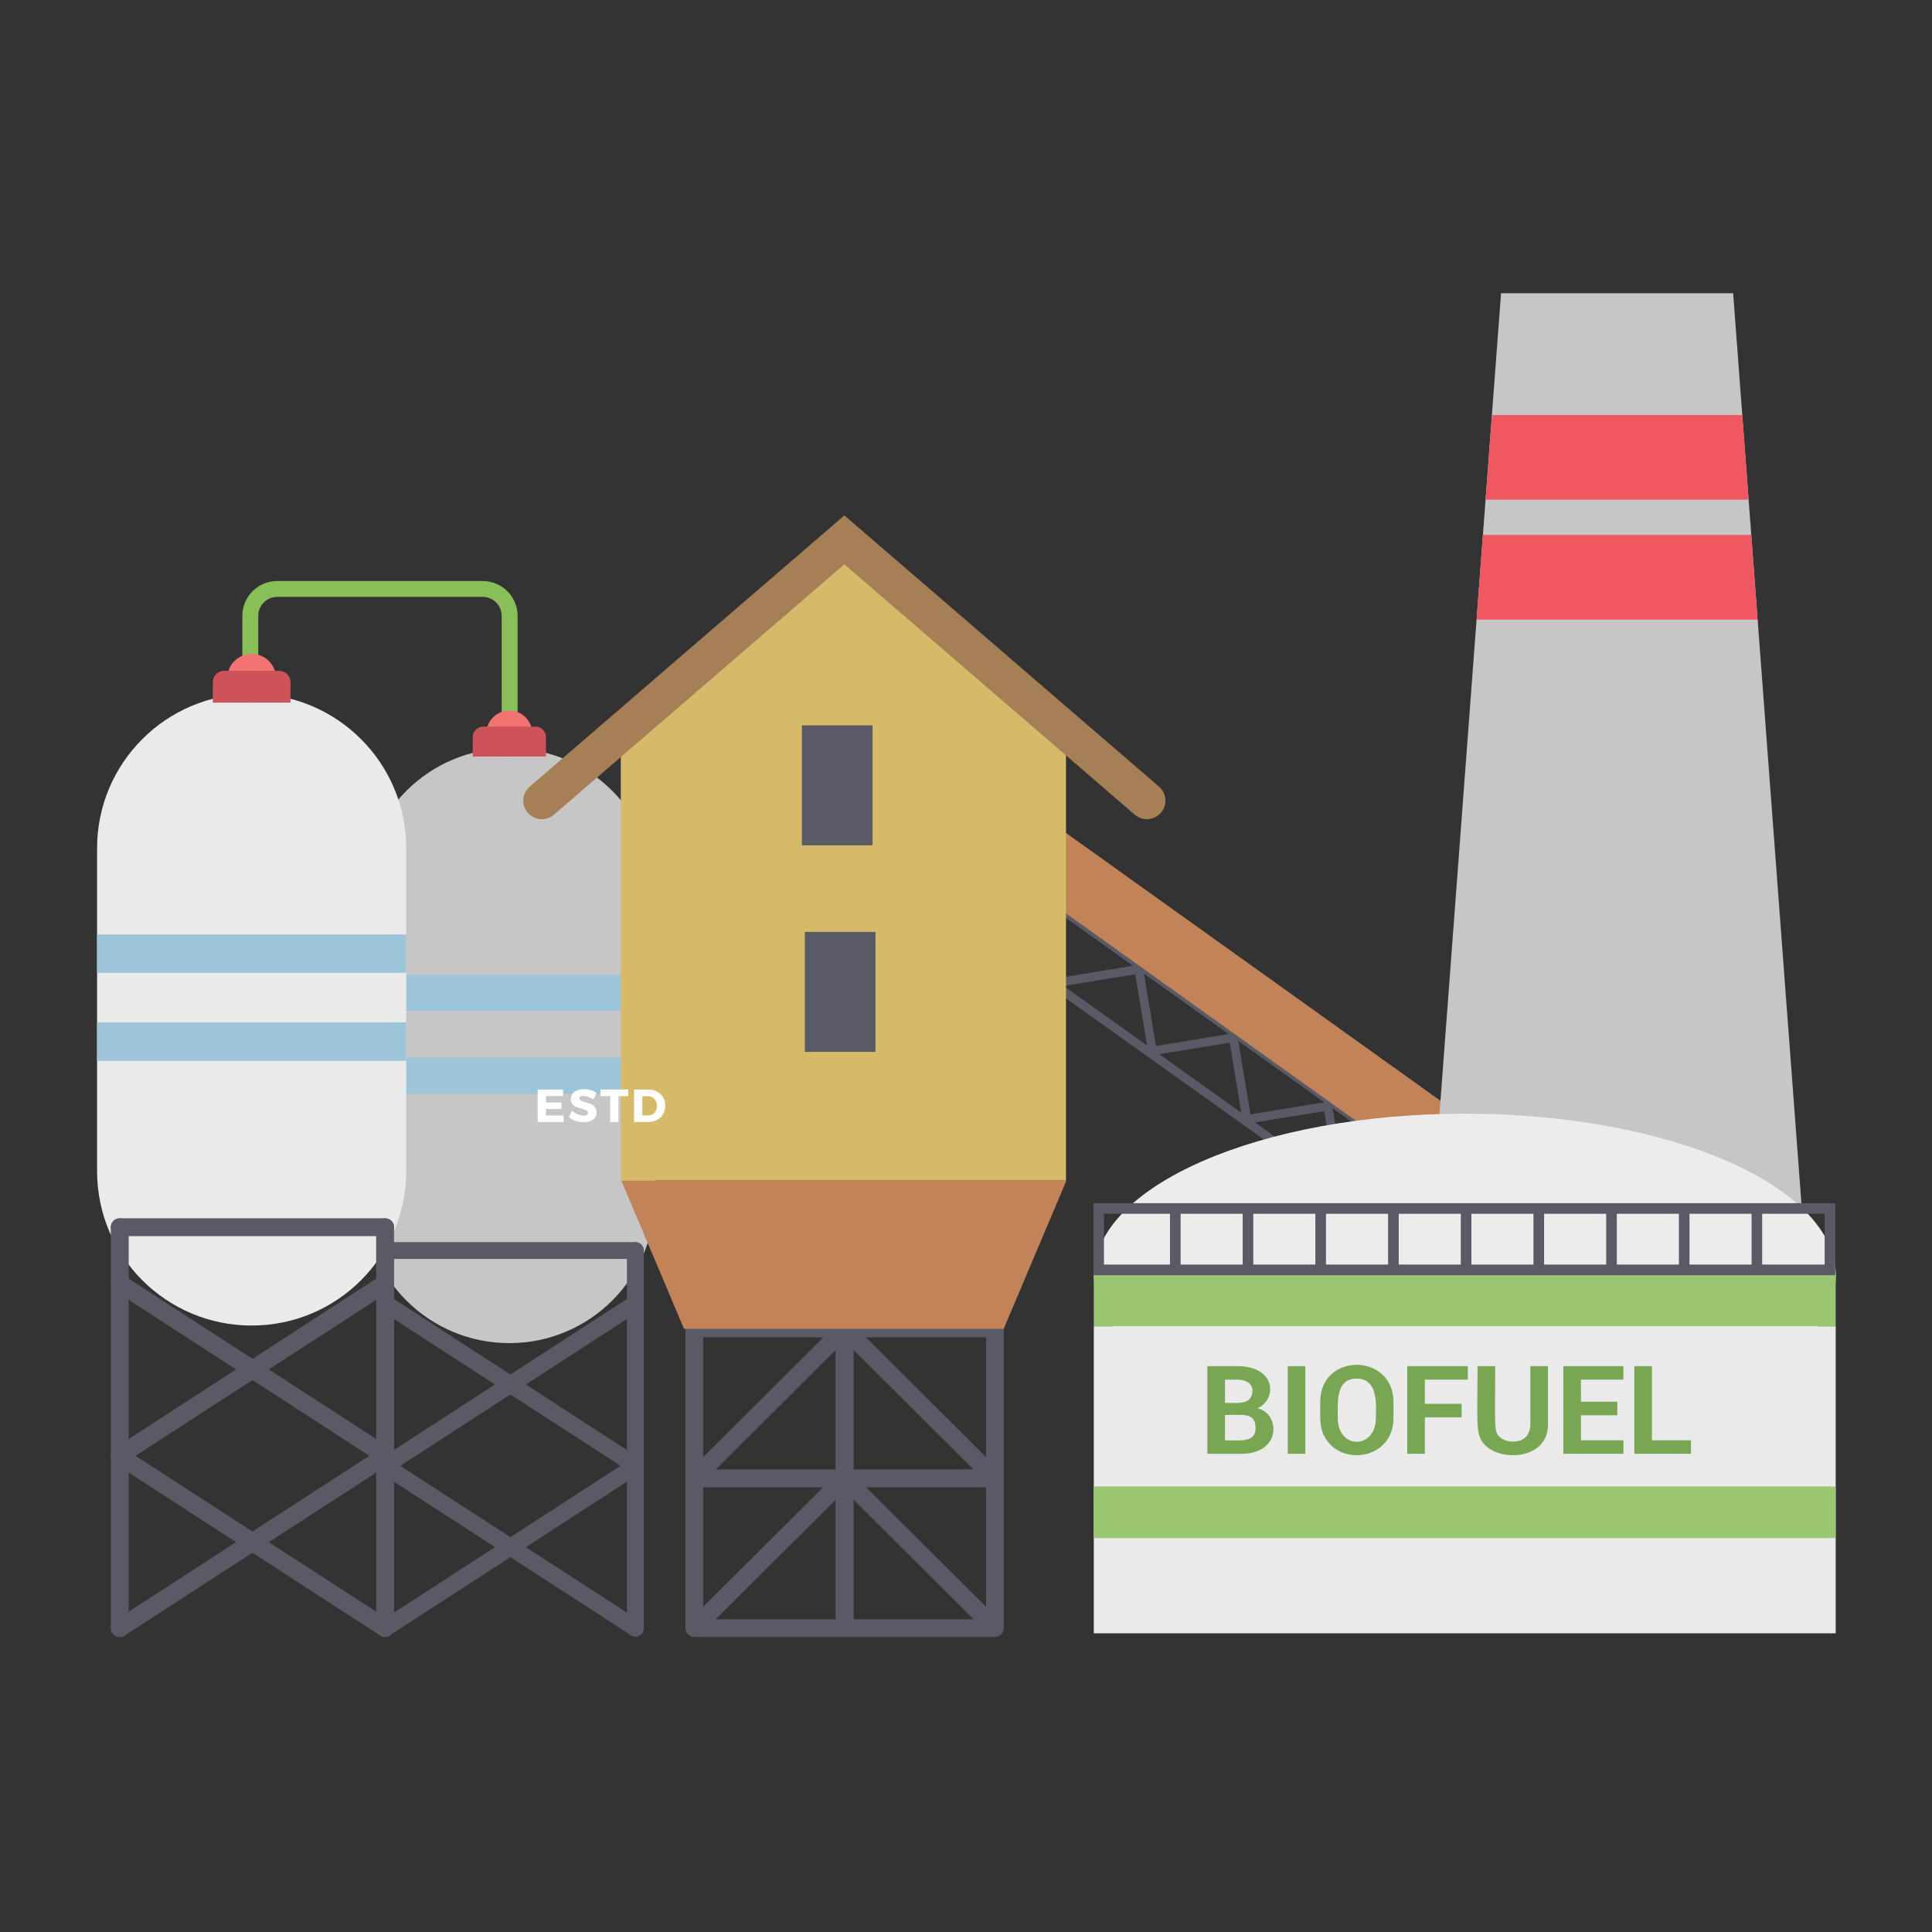 <svg xmlns="http://www.w3.org/2000/svg" xmlns:xlink="http://www.w3.org/1999/xlink" width="500" zoomAndPan="magnify" viewBox="0 0 375 375" height="500" preserveAspectRatio="xMidYMid meet" version="1.0"><rect x="0" y="0" width="375" height="375" fill="#333333" stroke="none"/><defs><g/><clipPath id="1d05440201"><path d="M 18.461 70 L 143 70 L 143 185 L 18.461 185 Z M 18.461 70 " clip-rule="nonzero"/></clipPath><clipPath id="21e1f2a2f8"><path d="M 121 240 L 125 240 L 125 317.918 L 121 317.918 Z M 121 240 " clip-rule="nonzero"/></clipPath><clipPath id="ff3b7e0144"><path d="M 73 240 L 77 240 L 77 317.918 L 73 317.918 Z M 73 240 " clip-rule="nonzero"/></clipPath><clipPath id="fd64c085df"><path d="M 73 282 L 125 282 L 125 317.918 L 73 317.918 Z M 73 282 " clip-rule="nonzero"/></clipPath><clipPath id="a535bb13b0"><path d="M 132.219 285 L 166 285 L 166 317.738 L 132.219 317.738 Z M 132.219 285 " clip-rule="nonzero"/></clipPath><clipPath id="aadb2754c6"><path d="M 133 285 L 166 285 L 166 317.918 L 133 317.918 Z M 133 285 " clip-rule="nonzero"/></clipPath><clipPath id="3190503bdc"><path d="M 162 285 L 195 285 L 195 317.738 L 162 317.738 Z M 162 285 " clip-rule="nonzero"/></clipPath><clipPath id="c4ce404e3a"><path d="M 162 285 L 194 285 L 194 317.918 L 162 317.918 Z M 162 285 " clip-rule="nonzero"/></clipPath><clipPath id="ff48b4f20b"><path d="M 18.461 56.918 L 325 56.918 L 325 257 L 18.461 257 Z M 18.461 56.918 " clip-rule="nonzero"/></clipPath><clipPath id="554533a468"><path d="M 18.461 134 L 79 134 L 79 258 L 18.461 258 Z M 18.461 134 " clip-rule="nonzero"/></clipPath><clipPath id="86bff07fca"><path d="M 18.461 181 L 79 181 L 79 189 L 18.461 189 Z M 18.461 181 " clip-rule="nonzero"/></clipPath><clipPath id="02c84cbee6"><path d="M 18.461 198 L 79 198 L 79 206 L 18.461 206 Z M 18.461 198 " clip-rule="nonzero"/></clipPath><clipPath id="ae5536c141"><path d="M 72 236.012 L 76.852 236.012 L 76.852 317.738 L 72 317.738 Z M 72 236.012 " clip-rule="nonzero"/></clipPath><clipPath id="4b2a70353b"><path d="M 21.48 236.012 L 25 236.012 L 25 317.738 L 21.48 317.738 Z M 21.48 236.012 " clip-rule="nonzero"/></clipPath><clipPath id="49cfd3d37f"><path d="M 21.48 280.781 L 76.852 280.781 L 76.852 317.738 L 21.48 317.738 Z M 21.48 280.781 " clip-rule="nonzero"/></clipPath><clipPath id="192eb7d0af"><path d="M 271 56.918 L 356 56.918 L 356 317 L 271 317 Z M 271 56.918 " clip-rule="nonzero"/></clipPath><clipPath id="5ad38baaaa"><path d="M 212 216 L 356.711 216 L 356.711 280 L 212 280 Z M 212 216 " clip-rule="nonzero"/></clipPath><clipPath id="8fea49bc8b"><path d="M 212 247 L 356.711 247 L 356.711 258 L 212 258 Z M 212 247 " clip-rule="nonzero"/></clipPath><clipPath id="3c14dd5888"><path d="M 212 257 L 356.711 257 L 356.711 317.918 L 212 317.918 Z M 212 257 " clip-rule="nonzero"/></clipPath><clipPath id="0ae78a0bd3"><path d="M 212 233 L 356.711 233 L 356.711 248 L 212 248 Z M 212 233 " clip-rule="nonzero"/></clipPath><clipPath id="1652bffc85"><path d="M 212 288 L 356.711 288 L 356.711 299 L 212 299 Z M 212 288 " clip-rule="nonzero"/></clipPath></defs><g clip-path="url(#1d05440201)"><path stroke-linecap="round" transform="matrix(0.264, 0, 0, -0.263, 18.844, 317.734)" fill="none" stroke-linejoin="miter" d="M 112.655 720.333 L 112.655 753.616 C 112.655 764.591 121.529 773.461 132.493 773.461 L 283.432 773.461 C 294.41 773.461 303.315 764.591 303.315 753.616 L 303.315 672.531 " stroke="#88bf58" stroke-width="11.704" stroke-opacity="1" stroke-miterlimit="10"/></g><path stroke-linecap="round" transform="matrix(0.264, 0, 0, -0.263, 18.844, 317.734)" fill="none" stroke-linejoin="round" d="M 636.869 533.661 L 626.987 593.581 " stroke="#595a65" stroke-width="6.44" stroke-opacity="1" stroke-miterlimit="10"/><path stroke-linecap="round" transform="matrix(0.264, 0, 0, -0.263, 18.844, 317.734)" fill="none" stroke-linejoin="round" d="M 636.721 533.423 L 696.634 543.346 " stroke="#595a65" stroke-width="6.44" stroke-opacity="1" stroke-miterlimit="10"/><path stroke-linecap="round" transform="matrix(0.264, 0, 0, -0.263, 18.844, 317.734)" fill="none" stroke-linejoin="round" d="M 706.368 483.188 L 696.442 543.108 " stroke="#595a65" stroke-width="6.44" stroke-opacity="1" stroke-miterlimit="10"/><path stroke-linecap="round" transform="matrix(0.264, 0, 0, -0.263, 18.844, 317.734)" fill="none" stroke-linejoin="round" d="M 706.175 482.921 L 766.089 492.844 " stroke="#595a65" stroke-width="6.44" stroke-opacity="1" stroke-miterlimit="10"/><path stroke-linecap="round" transform="matrix(0.264, 0, 0, -0.263, 18.844, 317.734)" fill="none" stroke-linejoin="round" d="M 775.852 432.686 L 765.941 492.606 " stroke="#595a65" stroke-width="6.44" stroke-opacity="1" stroke-miterlimit="10"/><path stroke-linecap="round" transform="matrix(0.264, 0, 0, -0.263, 18.844, 317.734)" fill="none" stroke-linejoin="round" d="M 775.66 432.404 L 835.588 442.327 " stroke="#595a65" stroke-width="6.44" stroke-opacity="1" stroke-miterlimit="10"/><path stroke-linecap="round" transform="matrix(0.264, 0, 0, -0.263, 18.844, 317.734)" fill="none" stroke-linejoin="round" d="M 845.307 382.169 L 835.425 442.104 " stroke="#595a65" stroke-width="6.44" stroke-opacity="1" stroke-miterlimit="10"/><path stroke-linecap="round" transform="matrix(0.264, 0, 0, -0.263, 18.844, 317.734)" fill="none" stroke-linejoin="round" d="M 845.159 381.946 L 905.072 391.824 " stroke="#595a65" stroke-width="6.44" stroke-opacity="1" stroke-miterlimit="10"/><path stroke-linecap="round" transform="matrix(0.264, 0, 0, -0.263, 18.844, 317.734)" fill="none" stroke-linejoin="round" d="M 914.806 331.667 L 904.88 391.587 " stroke="#595a65" stroke-width="6.44" stroke-opacity="1" stroke-miterlimit="10"/><path stroke-linecap="round" transform="matrix(0.264, 0, 0, -0.263, 18.844, 317.734)" fill="none" stroke-linejoin="round" d="M 914.643 331.429 L 974.572 341.352 " stroke="#595a65" stroke-width="6.44" stroke-opacity="1" stroke-miterlimit="10"/><path stroke-linecap="round" transform="matrix(0.264, 0, 0, -0.263, 18.844, 317.734)" fill="none" stroke-linejoin="round" d="M 950.23 304.91 L 598.512 556.783 L 626.602 595.969 L 978.32 344.096 Z M 950.23 304.91 " stroke="#595a65" stroke-width="6.44" stroke-opacity="1" stroke-miterlimit="10"/><path fill="#c38359" d="M 277.16 227.543 L 183.469 160.516 L 190.871 150.199 L 284.566 217.215 L 277.16 227.543 " fill-opacity="1" fill-rule="nonzero"/><path fill="#c6c6c6" d="M 98.859 260.699 C 83.254 260.699 70.609 248.066 70.609 232.48 L 70.609 173.449 C 70.609 157.863 83.254 145.23 98.859 145.23 C 114.461 145.23 127.109 157.863 127.109 173.449 L 127.109 232.48 C 127.109 248.066 114.461 260.699 98.859 260.699 " fill-opacity="1" fill-rule="nonzero"/><path fill="#9dc5da" d="M 127.109 189.211 L 70.609 189.211 L 70.609 196.238 L 127.109 196.238 L 127.109 189.211 " fill-opacity="1" fill-rule="nonzero"/><path fill="#9dc5da" d="M 70.609 205.289 L 70.609 212.316 L 127.109 212.316 L 127.109 205.289 L 70.609 205.289 " fill-opacity="1" fill-rule="nonzero"/><path fill="#f37372" d="M 103.32 142.379 C 103.32 144.848 101.32 146.844 98.859 146.844 C 96.398 146.844 94.398 144.848 94.398 142.379 C 94.398 139.922 96.398 137.926 98.859 137.926 C 101.32 137.926 103.32 139.922 103.32 142.379 " fill-opacity="1" fill-rule="nonzero"/><path fill="#ce5259" d="M 105.965 146.844 L 91.754 146.844 L 91.754 143.078 C 91.754 141.957 92.68 141.031 93.801 141.031 L 103.918 141.031 C 105.051 141.031 105.965 141.957 105.965 143.078 L 105.965 146.844 " fill-opacity="1" fill-rule="nonzero"/><g clip-path="url(#21e1f2a2f8)"><path stroke-linecap="round" transform="matrix(0.264, 0, 0, -0.263, 18.844, 317.734)" fill="none" stroke-linejoin="round" d="M 395.748 285.184 L 395.748 6.554 " stroke="#595a65" stroke-width="12.367" stroke-opacity="1" stroke-miterlimit="10"/></g><g clip-path="url(#ff3b7e0144)"><path stroke-linecap="round" transform="matrix(0.264, 0, 0, -0.263, 18.844, 317.734)" fill="none" stroke-linejoin="round" d="M 212.037 285.184 L 212.037 6.554 " stroke="#595a65" stroke-width="12.367" stroke-opacity="1" stroke-miterlimit="10"/></g><g clip-path="url(#fd64c085df)"><path stroke-linecap="round" transform="matrix(0.264, 0, 0, -0.263, 18.844, 317.734)" fill="none" stroke-linejoin="round" d="M 212.037 6.554 L 395.748 126.039 " stroke="#595a65" stroke-width="12.367" stroke-opacity="1" stroke-miterlimit="10"/><path stroke-linecap="round" transform="matrix(0.264, 0, 0, -0.263, 18.844, 317.734)" fill="none" stroke-linejoin="round" d="M 395.748 6.554 L 212.037 126.039 " stroke="#595a65" stroke-width="12.367" stroke-opacity="1" stroke-miterlimit="10"/></g><path stroke-linecap="round" transform="matrix(0.264, 0, 0, -0.263, 18.844, 317.734)" fill="none" stroke-linejoin="round" d="M 212.037 126.588 L 395.748 246.087 " stroke="#595a65" stroke-width="12.367" stroke-opacity="1" stroke-miterlimit="10"/><path stroke-linecap="round" transform="matrix(0.264, 0, 0, -0.263, 18.844, 317.734)" fill="none" stroke-linejoin="round" d="M 395.748 126.588 L 212.037 246.087 " stroke="#595a65" stroke-width="12.367" stroke-opacity="1" stroke-miterlimit="10"/><path stroke-linecap="round" transform="matrix(0.264, 0, 0, -0.263, 18.844, 317.734)" fill="none" stroke-linejoin="round" d="M 212.037 285.184 L 395.748 285.184 " stroke="#595a65" stroke-width="12.388" stroke-opacity="1" stroke-miterlimit="10"/><path stroke-linecap="round" transform="matrix(0.264, 0, 0, -0.263, 18.844, 317.734)" fill="none" stroke-linejoin="round" d="M 549.606 117.051 L 439.098 117.051 L 439.098 227.562 L 549.606 227.562 Z M 549.606 117.051 " stroke="#595a65" stroke-width="13" stroke-opacity="1" stroke-miterlimit="10"/><path stroke-linecap="round" transform="matrix(0.264, 0, 0, -0.263, 18.844, 317.734)" fill="none" stroke-linejoin="round" d="M 549.606 227.562 L 441.676 119.632 " stroke="#595a65" stroke-width="13" stroke-opacity="1" stroke-miterlimit="10"/><path stroke-linecap="round" transform="matrix(0.264, 0, 0, -0.263, 18.844, 317.734)" fill="none" stroke-linejoin="round" d="M 549.606 117.051 L 660.114 117.051 L 660.114 227.562 L 549.606 227.562 Z M 549.606 117.051 " stroke="#595a65" stroke-width="13" stroke-opacity="1" stroke-miterlimit="10"/><path stroke-linecap="round" transform="matrix(0.264, 0, 0, -0.263, 18.844, 317.734)" fill="none" stroke-linejoin="round" d="M 549.606 227.562 L 657.536 119.632 " stroke="#595a65" stroke-width="13" stroke-opacity="1" stroke-miterlimit="10"/><g clip-path="url(#a535bb13b0)"><path stroke-linecap="round" transform="matrix(0.264, 0, 0, -0.263, 18.844, 317.734)" fill="none" stroke-linejoin="round" d="M 549.606 6.554 L 439.098 6.554 L 439.098 117.051 L 549.606 117.051 Z M 549.606 6.554 " stroke="#595a65" stroke-width="13" stroke-opacity="1" stroke-miterlimit="10"/></g><g clip-path="url(#aadb2754c6)"><path stroke-linecap="round" transform="matrix(0.264, 0, 0, -0.263, 18.844, 317.734)" fill="none" stroke-linejoin="round" d="M 549.606 117.051 L 441.676 9.135 " stroke="#595a65" stroke-width="13" stroke-opacity="1" stroke-miterlimit="10"/></g><g clip-path="url(#3190503bdc)"><path stroke-linecap="round" transform="matrix(0.264, 0, 0, -0.263, 18.844, 317.734)" fill="none" stroke-linejoin="round" d="M 549.606 6.554 L 660.114 6.554 L 660.114 117.051 L 549.606 117.051 Z M 549.606 6.554 " stroke="#595a65" stroke-width="13" stroke-opacity="1" stroke-miterlimit="10"/></g><g clip-path="url(#c4ce404e3a)"><path stroke-linecap="round" transform="matrix(0.264, 0, 0, -0.263, 18.844, 317.734)" fill="none" stroke-linejoin="round" d="M 549.606 117.051 L 657.536 9.135 " stroke="#595a65" stroke-width="13" stroke-opacity="1" stroke-miterlimit="10"/></g><path fill="#d7b96a" d="M 163.703 104.488 L 120.496 140.105 L 120.496 229.148 L 206.91 229.148 L 206.91 140.105 L 163.703 104.488 " fill-opacity="1" fill-rule="nonzero"/><g clip-path="url(#ff48b4f20b)"><path stroke-linecap="round" transform="matrix(0.264, 0, 0, -0.263, 18.844, 317.734)" fill="none" stroke-linejoin="miter" d="M 771.837 617.208 L 549.413 809.68 L 326.99 617.208 " stroke="#a67f57" stroke-width="27.308" stroke-opacity="1" stroke-miterlimit="10"/></g><path fill="#595a65" d="M 169.359 164.078 L 155.648 164.078 L 155.648 140.785 L 169.359 140.785 L 169.359 164.078 " fill-opacity="1" fill-rule="nonzero"/><path fill="#595a65" d="M 169.934 204.168 L 156.215 204.168 L 156.215 180.879 L 169.934 180.879 L 169.934 204.168 " fill-opacity="1" fill-rule="nonzero"/><path fill="#c38359" d="M 163.785 229.148 L 120.59 229.148 L 132.766 257.922 L 194.816 257.922 L 206.992 229.148 L 163.785 229.148 " fill-opacity="1" fill-rule="nonzero"/><g clip-path="url(#554533a468)"><path fill="#eaeaea" d="M 48.848 257.285 C 32.273 257.285 18.844 243.871 18.844 227.316 L 18.844 164.645 C 18.844 148.09 32.273 134.676 48.848 134.676 C 65.418 134.676 78.848 148.09 78.848 164.645 L 78.848 227.316 C 78.848 243.871 65.418 257.285 48.848 257.285 " fill-opacity="1" fill-rule="nonzero"/></g><g clip-path="url(#86bff07fca)"><path fill="#9dc5da" d="M 78.848 181.371 L 18.844 181.371 L 18.844 188.828 L 78.848 188.828 L 78.848 181.371 " fill-opacity="1" fill-rule="nonzero"/></g><g clip-path="url(#02c84cbee6)"><path fill="#9dc5da" d="M 18.844 198.449 L 18.844 205.906 L 78.848 205.906 L 78.848 198.449 L 18.844 198.449 " fill-opacity="1" fill-rule="nonzero"/></g><path fill="#f37372" d="M 53.582 131.648 C 53.582 134.262 51.461 136.383 48.848 136.383 C 46.23 136.383 44.109 134.262 44.109 131.648 C 44.109 129.035 46.23 126.918 48.848 126.918 C 51.461 126.918 53.582 129.035 53.582 131.648 " fill-opacity="1" fill-rule="nonzero"/><path fill="#ce5259" d="M 56.387 136.383 L 41.309 136.383 L 41.309 132.402 C 41.309 131.195 42.273 130.219 43.48 130.219 L 54.211 130.219 C 55.418 130.219 56.387 131.195 56.387 132.402 L 56.387 136.383 " fill-opacity="1" fill-rule="nonzero"/><g clip-path="url(#ae5536c141)"><path stroke-linecap="round" transform="matrix(0.264, 0, 0, -0.263, 18.844, 317.734)" fill="none" stroke-linejoin="round" d="M 211.755 302.404 L 211.755 6.554 " stroke="#595a65" stroke-width="13.132" stroke-opacity="1" stroke-miterlimit="10"/></g><g clip-path="url(#4b2a70353b)"><path stroke-linecap="round" transform="matrix(0.264, 0, 0, -0.263, 18.844, 317.734)" fill="none" stroke-linejoin="round" d="M 16.681 302.404 L 16.681 6.554 " stroke="#595a65" stroke-width="13.132" stroke-opacity="1" stroke-miterlimit="10"/></g><g clip-path="url(#49cfd3d37f)"><path stroke-linecap="round" transform="matrix(0.264, 0, 0, -0.263, 18.844, 317.734)" fill="none" stroke-linejoin="round" d="M 16.681 6.554 L 211.755 133.425 " stroke="#595a65" stroke-width="13.132" stroke-opacity="1" stroke-miterlimit="10"/><path stroke-linecap="round" transform="matrix(0.264, 0, 0, -0.263, 18.844, 317.734)" fill="none" stroke-linejoin="round" d="M 211.755 6.554 L 16.681 133.425 " stroke="#595a65" stroke-width="13.132" stroke-opacity="1" stroke-miterlimit="10"/></g><path stroke-linecap="round" transform="matrix(0.264, 0, 0, -0.263, 18.844, 317.734)" fill="none" stroke-linejoin="round" d="M 16.681 134.004 L 211.755 260.889 " stroke="#595a65" stroke-width="13.132" stroke-opacity="1" stroke-miterlimit="10"/><path stroke-linecap="round" transform="matrix(0.264, 0, 0, -0.263, 18.844, 317.734)" fill="none" stroke-linejoin="round" d="M 211.755 134.004 L 16.681 260.889 " stroke="#595a65" stroke-width="13.132" stroke-opacity="1" stroke-miterlimit="10"/><path stroke-linecap="round" transform="matrix(0.264, 0, 0, -0.263, 18.844, 317.734)" fill="none" stroke-linejoin="round" d="M 16.681 302.404 L 211.755 302.404 " stroke="#595a65" stroke-width="13.154" stroke-opacity="1" stroke-miterlimit="10"/><g clip-path="url(#192eb7d0af)"><path fill="#c6c6c6" d="M 336.402 56.918 L 291.352 56.918 L 271.875 316.523 L 355.879 316.523 L 336.402 56.918 " fill-opacity="1" fill-rule="nonzero"/></g><path fill="#f05861" d="M 338.172 80.551 L 289.582 80.551 L 288.355 96.988 L 339.41 96.988 L 338.172 80.551 " fill-opacity="1" fill-rule="nonzero"/><path fill="#f05861" d="M 286.605 120.27 L 341.148 120.27 L 339.922 103.832 L 287.828 103.832 L 286.605 120.27 " fill-opacity="1" fill-rule="nonzero"/><g clip-path="url(#5ad38baaaa)"><path fill="#edecec" d="M 356.332 247.605 C 356.332 264.98 324.094 279.055 284.328 279.055 C 244.562 279.055 212.324 264.98 212.324 247.605 C 212.324 230.238 244.562 216.164 284.328 216.164 C 324.094 216.164 356.332 230.238 356.332 247.605 " fill-opacity="1" fill-rule="evenodd"/></g><g clip-path="url(#8fea49bc8b)"><path fill="#9ac671" d="M 356.309 247.418 L 212.305 247.418 L 212.305 257.441 L 356.309 257.441 L 356.309 247.418 " fill-opacity="1" fill-rule="nonzero"/></g><g clip-path="url(#3c14dd5888)"><path fill="#eaeaea" d="M 212.305 257.441 L 212.305 317.027 L 356.309 317.027 L 356.309 257.441 L 212.305 257.441 " fill-opacity="1" fill-rule="nonzero"/></g><g clip-path="url(#0ae78a0bd3)"><path fill="#595a65" d="M 356.227 233.531 L 212.223 233.531 L 212.223 247.512 L 356.227 247.512 Z M 354.168 235.59 L 354.168 245.453 L 214.281 245.453 L 214.281 235.59 L 354.168 235.59 " fill-opacity="1" fill-rule="nonzero"/></g><path stroke-linecap="round" transform="matrix(0.264, 0, 0, -0.263, 18.844, 317.734)" fill="none" stroke-linejoin="round" d="M 792.727 314.595 L 792.727 272.681 " stroke="#595a65" stroke-width="7.802" stroke-opacity="1" stroke-miterlimit="10"/><path stroke-linecap="round" transform="matrix(0.264, 0, 0, -0.263, 18.844, 317.734)" fill="none" stroke-linejoin="round" d="M 846.166 314.758 L 846.166 272.844 " stroke="#595a65" stroke-width="7.802" stroke-opacity="1" stroke-miterlimit="10"/><path stroke-linecap="round" transform="matrix(0.264, 0, 0, -0.263, 18.844, 317.734)" fill="none" stroke-linejoin="round" d="M 899.606 314.951 L 899.606 272.992 " stroke="#595a65" stroke-width="7.802" stroke-opacity="1" stroke-miterlimit="10"/><path stroke-linecap="round" transform="matrix(0.264, 0, 0, -0.263, 18.844, 317.734)" fill="none" stroke-linejoin="round" d="M 953.089 315.1 L 953.089 273.155 " stroke="#595a65" stroke-width="7.802" stroke-opacity="1" stroke-miterlimit="10"/><path stroke-linecap="round" transform="matrix(0.264, 0, 0, -0.263, 18.844, 317.734)" fill="none" stroke-linejoin="round" d="M 1006.529 315.263 L 1006.529 273.348 " stroke="#595a65" stroke-width="7.802" stroke-opacity="1" stroke-miterlimit="10"/><path stroke-linecap="round" transform="matrix(0.264, 0, 0, -0.263, 18.844, 317.734)" fill="none" stroke-linejoin="round" d="M 1059.968 315.455 L 1059.968 273.496 " stroke="#595a65" stroke-width="7.802" stroke-opacity="1" stroke-miterlimit="10"/><path stroke-linecap="round" transform="matrix(0.264, 0, 0, -0.263, 18.844, 317.734)" fill="none" stroke-linejoin="round" d="M 1113.437 315.619 L 1113.437 273.66 " stroke="#595a65" stroke-width="7.802" stroke-opacity="1" stroke-miterlimit="10"/><path stroke-linecap="round" transform="matrix(0.264, 0, 0, -0.263, 18.844, 317.734)" fill="none" stroke-linejoin="round" d="M 1166.876 315.767 L 1166.876 273.852 " stroke="#595a65" stroke-width="7.802" stroke-opacity="1" stroke-miterlimit="10"/><path stroke-linecap="round" transform="matrix(0.264, 0, 0, -0.263, 18.844, 317.734)" fill="none" stroke-linejoin="round" d="M 1220.315 315.93 L 1220.315 274.016 " stroke="#595a65" stroke-width="7.802" stroke-opacity="1" stroke-miterlimit="10"/><g clip-path="url(#1652bffc85)"><path fill="#9ac671" d="M 356.277 288.52 L 212.273 288.52 L 212.273 298.539 L 356.277 298.539 L 356.277 288.52 " fill-opacity="1" fill-rule="nonzero"/></g><path fill="#79a653" d="M 237.766 274.652 L 237.766 279.559 C 240.742 279.559 243.707 280.051 243.707 277.223 C 243.707 274.098 241.258 274.652 237.766 274.652 Z M 237.766 272.297 C 239.703 272.297 241.32 272.5 242.34 271.73 C 243.367 270.949 243.934 267.789 240.113 267.789 L 237.766 267.789 Z M 234.348 282.184 L 234.348 265.168 L 240.113 265.168 C 247.992 265.168 247.754 271.883 244.047 273.336 C 248.465 274.281 248.859 282.184 240.918 282.184 L 234.348 282.184 " fill-opacity="1" fill-rule="nonzero"/><path fill="#79a653" d="M 253.359 282.184 L 249.949 282.184 L 249.949 265.168 L 253.359 265.168 L 253.359 282.184 " fill-opacity="1" fill-rule="nonzero"/><path fill="#79a653" d="M 263.316 267.582 C 259.207 267.582 259.66 272.305 259.66 275.219 C 259.66 281.441 267.055 281.348 267.055 275.219 C 267.055 273.148 267.715 267.582 263.316 267.582 Z M 270.477 275.207 C 270.477 282.562 262.051 284.375 258.219 280.383 C 255.934 278.004 256.254 275.516 256.254 272.141 C 256.254 262.41 270.477 262.574 270.477 272.141 L 270.477 275.207 " fill-opacity="1" fill-rule="nonzero"/><path fill="#79a653" d="M 283.699 275.113 L 276.562 275.113 L 276.562 282.184 L 273.145 282.184 L 273.145 265.168 L 284.895 265.168 L 284.895 267.789 L 276.562 267.789 L 276.562 272.48 L 283.699 272.48 L 283.699 275.113 " fill-opacity="1" fill-rule="nonzero"/><path fill="#79a653" d="M 300.469 265.168 L 300.469 276.453 C 300.469 283.117 292.012 283.645 288.676 280.875 C 286.234 278.859 286.789 277.027 286.789 265.168 L 290.219 265.168 C 290.219 277.133 289.922 277.852 291.125 278.961 C 292.535 280.277 297.039 280.516 297.039 276.453 L 297.039 265.168 L 300.469 265.168 " fill-opacity="1" fill-rule="nonzero"/><path fill="#79a653" d="M 313.918 274.703 L 306.863 274.703 L 306.863 279.559 L 315.113 279.559 L 315.113 282.184 L 303.445 282.184 L 303.445 265.168 L 315.094 265.168 L 315.094 267.789 L 306.863 267.789 L 306.863 272.07 L 313.918 272.07 L 313.918 274.703 " fill-opacity="1" fill-rule="nonzero"/><path fill="#79a653" d="M 320.633 279.559 L 328.215 279.559 L 328.215 282.184 L 317.215 282.184 L 317.215 265.168 L 320.633 265.168 L 320.633 279.559 " fill-opacity="1" fill-rule="nonzero"/><g fill="#ffffff" fill-opacity="1"><g transform="translate(103.738, 217.784)"><g><path d="M 5.562 -5.047 L 2.234 -5.047 L 2.234 -3.781 L 5.234 -3.781 L 5.234 -2.531 L 2.234 -2.531 L 2.234 -1.266 L 5.656 -1.266 L 5.656 0 L 0.625 0 L 0.625 -6.297 L 5.562 -6.297 Z M 5.562 -5.047 "/></g></g></g><g fill="#ffffff" fill-opacity="1"><g transform="translate(110.254, 217.784)"><g><path d="M 3.047 -6.375 C 3.992 -6.375 4.82 -6.141 5.531 -5.672 L 4.938 -4.422 C 4.602 -4.609 4.242 -4.766 3.859 -4.891 C 3.484 -5.016 3.172 -5.078 2.922 -5.078 C 2.453 -5.078 2.219 -4.922 2.219 -4.609 C 2.219 -4.41 2.332 -4.25 2.562 -4.125 C 2.789 -4.008 3.066 -3.91 3.391 -3.828 C 3.723 -3.742 4.051 -3.641 4.375 -3.516 C 4.707 -3.391 4.984 -3.188 5.203 -2.906 C 5.43 -2.633 5.547 -2.289 5.547 -1.875 C 5.547 -1.27 5.305 -0.797 4.828 -0.453 C 4.359 -0.117 3.758 0.047 3.031 0.047 C 2.508 0.047 1.992 -0.039 1.484 -0.219 C 0.973 -0.395 0.531 -0.641 0.156 -0.953 L 0.781 -2.188 C 1.094 -1.906 1.461 -1.676 1.891 -1.5 C 2.328 -1.32 2.711 -1.234 3.047 -1.234 C 3.305 -1.234 3.508 -1.281 3.656 -1.375 C 3.801 -1.469 3.875 -1.609 3.875 -1.797 C 3.875 -1.961 3.789 -2.102 3.625 -2.219 C 3.457 -2.344 3.25 -2.43 3 -2.484 C 2.758 -2.547 2.492 -2.625 2.203 -2.719 C 1.91 -2.812 1.641 -2.914 1.391 -3.031 C 1.148 -3.145 0.945 -3.328 0.781 -3.578 C 0.625 -3.828 0.547 -4.125 0.547 -4.469 C 0.547 -5.051 0.773 -5.516 1.234 -5.859 C 1.691 -6.203 2.297 -6.375 3.047 -6.375 Z M 3.047 -6.375 "/></g></g></g><g fill="#ffffff" fill-opacity="1"><g transform="translate(116.5, 217.784)"><g><path d="M 5.438 -5.016 L 3.547 -5.016 L 3.547 0 L 1.938 0 L 1.938 -5.016 L 0.062 -5.016 L 0.062 -6.312 L 5.438 -6.312 Z M 5.438 -5.016 "/></g></g></g><g fill="#ffffff" fill-opacity="1"><g transform="translate(122.449, 217.784)"><g><path d="M 0.625 -6.297 L 3.344 -6.297 C 4.332 -6.297 5.133 -6.004 5.75 -5.422 C 6.375 -4.836 6.688 -4.082 6.688 -3.156 C 6.688 -2.219 6.367 -1.457 5.734 -0.875 C 5.109 -0.289 4.289 0 3.281 0 L 0.625 0 Z M 2.234 -5.016 L 2.234 -1.281 L 3.375 -1.281 C 3.863 -1.281 4.266 -1.453 4.578 -1.797 C 4.898 -2.141 5.062 -2.586 5.062 -3.141 C 5.062 -3.691 4.895 -4.141 4.562 -4.484 C 4.227 -4.836 3.805 -5.016 3.297 -5.016 Z M 2.234 -5.016 "/></g></g></g></svg>